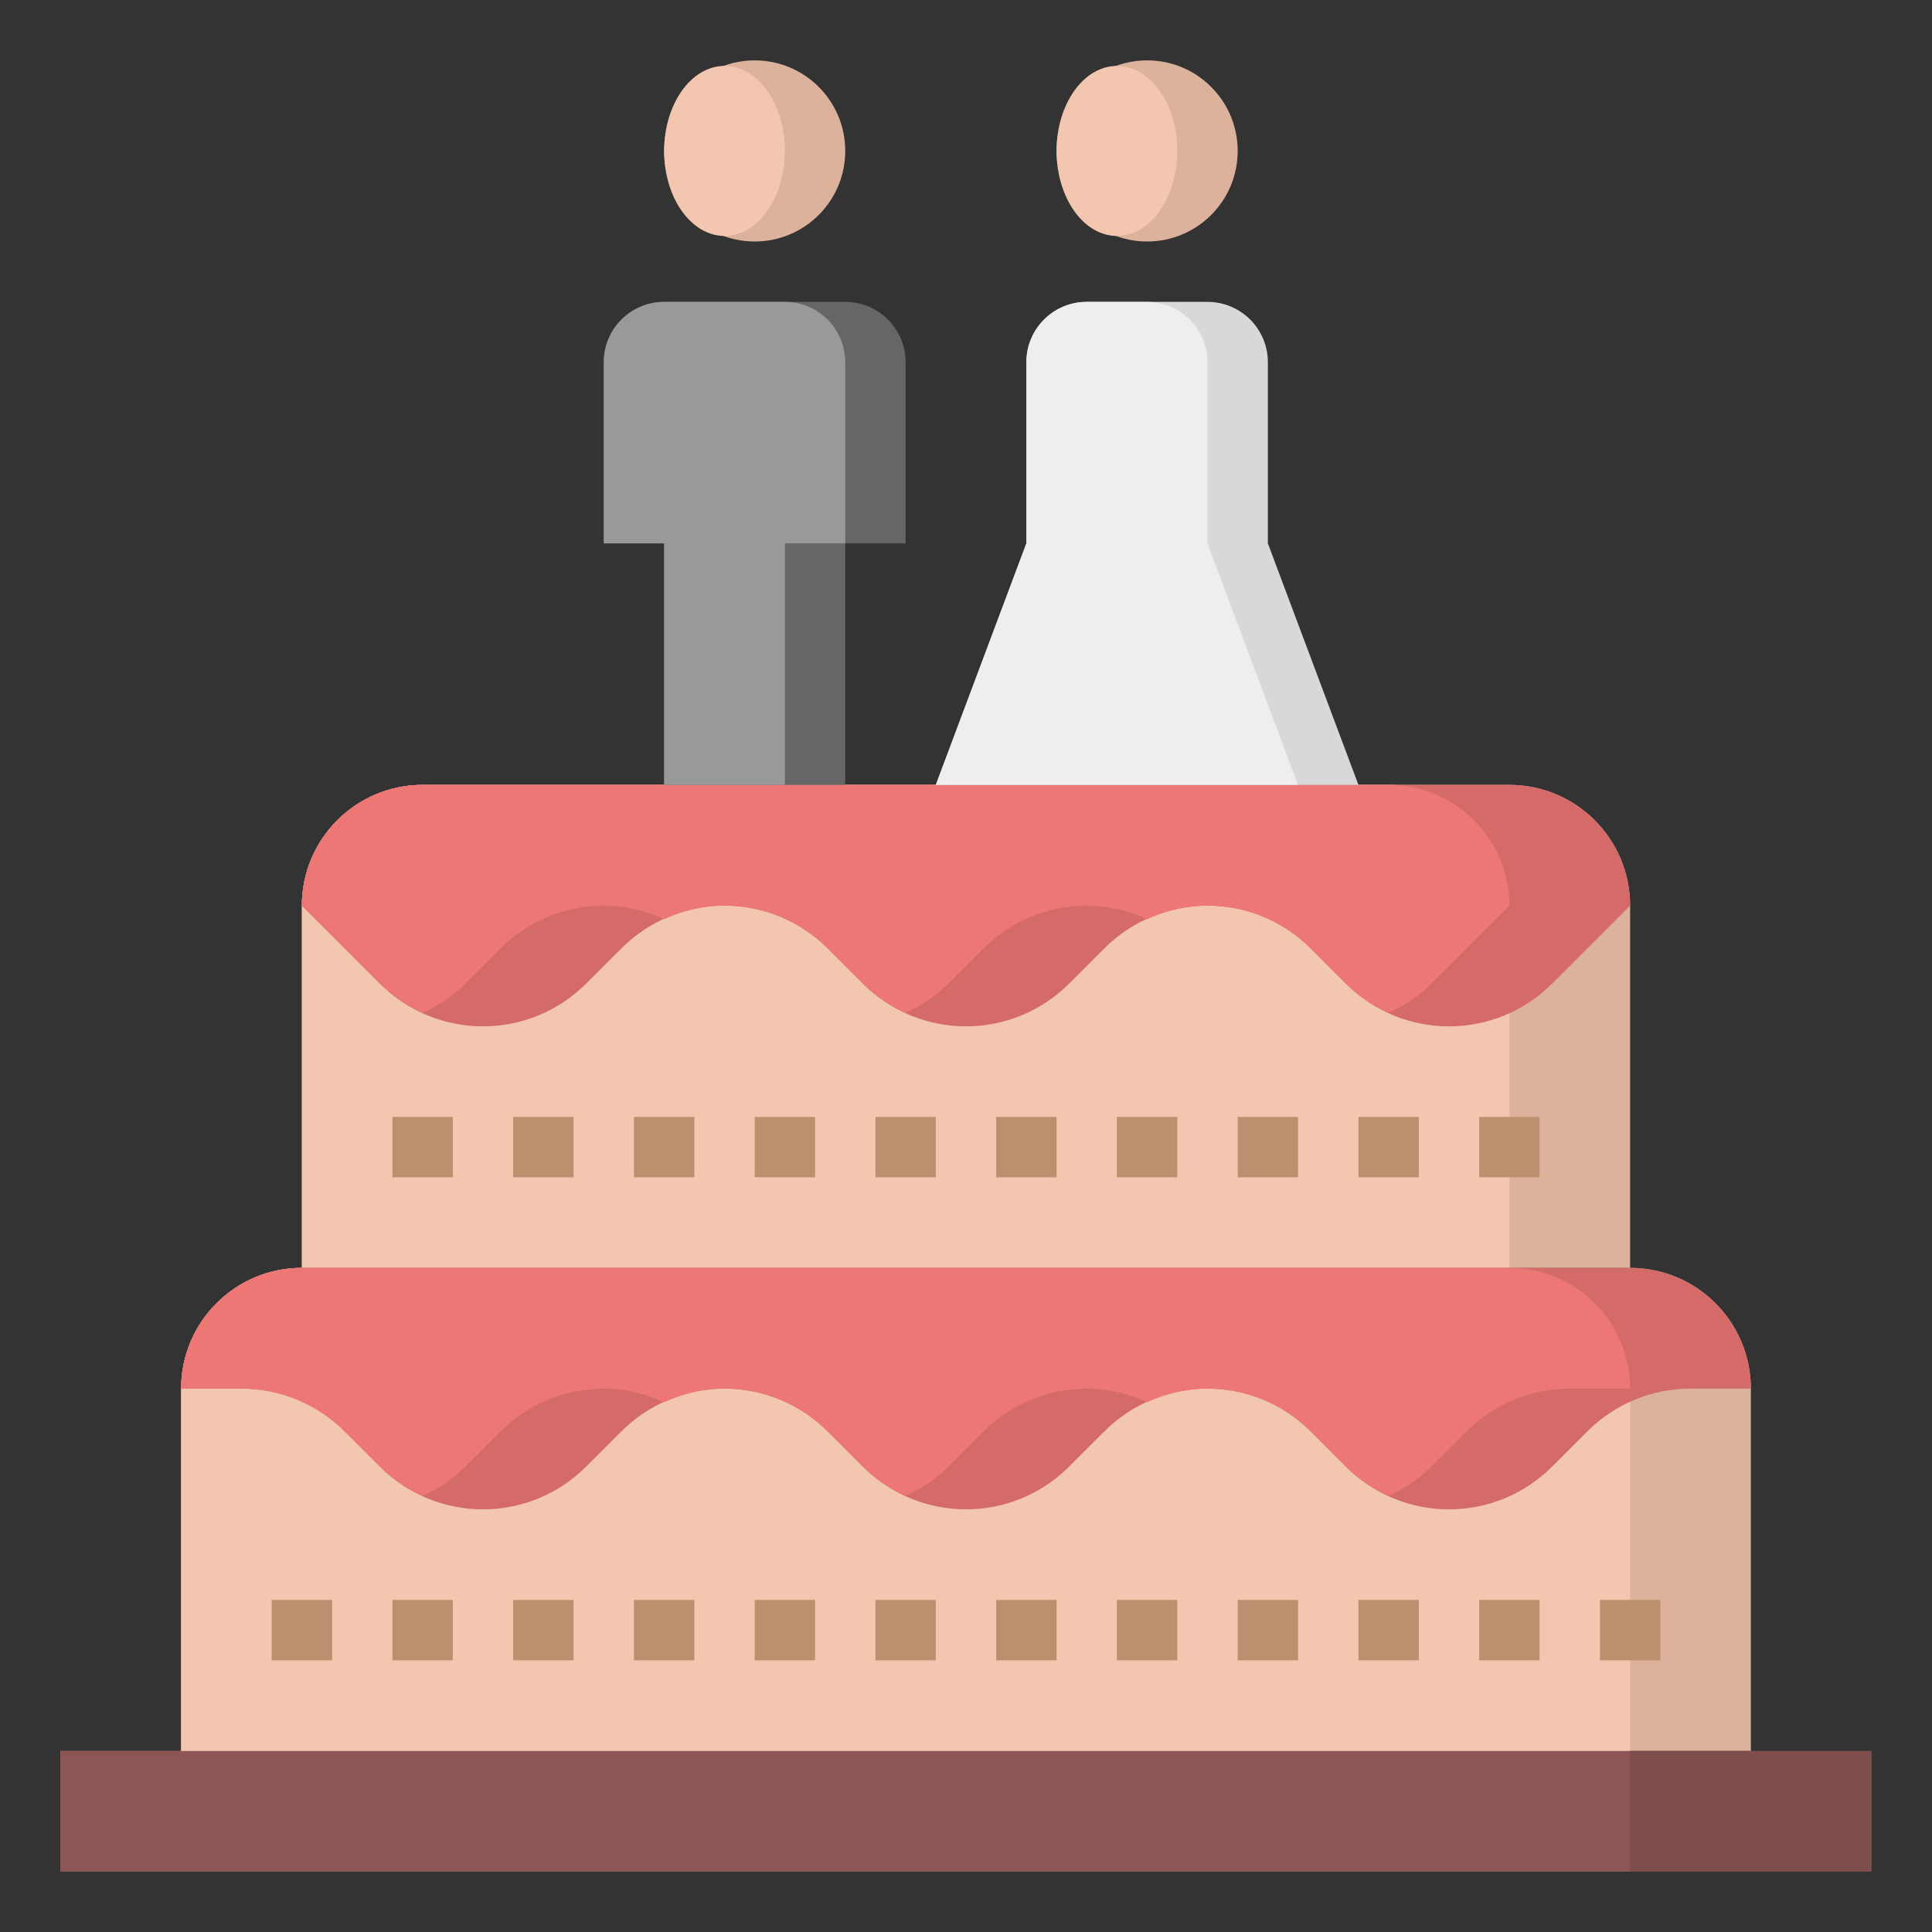 <?xml version="1.0" encoding="iso-8859-1"?>
<!-- Generator: Adobe Illustrator 22.1.0, SVG Export Plug-In . SVG Version: 6.00 Build 0)  -->
<svg xmlns="http://www.w3.org/2000/svg" xmlns:xlink="http://www.w3.org/1999/xlink" version="1.1" id="Layer_3" x="0px" y="0px" viewBox="0 0 64 64" style="enable-background:new 0 0 64 64;" xml:space="preserve" width="512" height="512">
<rect x="0" y="0" width="64" height="64" fill="#333333" stroke="none"/>
<g>
	<rect x="2" y="58" style="fill:#7E4E4D;" width="60" height="4"/>
	<rect x="2" y="58" style="fill:#8D5655;" width="52" height="4"/>
	<path style="fill:#DCB29C;" d="M54,42H10c-2.209,0-4,1.791-4,4v12h52V46C58,43.791,56.209,42,54,42z"/>
	<path style="fill:#DCB29C;" d="M50,26H14c-2.209,0-4,1.791-4,4v12h44V30C54,27.791,52.209,26,50,26z"/>
	<path style="fill:#F3C6B0;" d="M50,42H10c-2.209,0-4,1.791-4,4v12h48V46C54,43.791,52.209,42,50,42z"/>
	<path style="fill:#F3C6B0;" d="M46,26H14c-2.209,0-4,1.791-4,4v12h40V30C50,27.791,48.209,26,46,26z"/>
	<path style="fill:#D46B69;" d="M50,26H14c-2.209,0-4,1.791-4,4l2.586,2.586C13.491,33.491,14.719,34,16,34s2.509-0.509,3.414-1.414   l1.172-1.172C21.491,30.509,22.719,30,24,30s2.509,0.509,3.414,1.414l1.172,1.172C29.491,33.491,30.719,34,32,34   s2.509-0.509,3.414-1.414l1.172-1.172C37.491,30.509,38.719,30,40,30s2.509,0.509,3.414,1.414l1.172,1.172   C45.491,33.491,46.719,34,48,34s2.509-0.509,3.414-1.414L54,30C54,27.791,52.209,26,50,26z"/>
	<path style="fill:#ED7775;" d="M10,30l2.586,2.586c0.411,0.411,0.895,0.728,1.414,0.965c0.519-0.237,1.003-0.554,1.414-0.965   l1.172-1.172C17.491,30.509,18.719,30,20,30c0.699,0,1.376,0.164,2,0.449C22.624,30.164,23.301,30,24,30   c1.281,0,2.509,0.509,3.414,1.414l1.172,1.172c0.411,0.411,0.895,0.728,1.414,0.965c0.519-0.237,1.003-0.554,1.414-0.965   l1.172-1.172C33.491,30.509,34.719,30,36,30c0.699,0,1.376,0.164,2,0.449C38.624,30.164,39.301,30,40,30   c1.281,0,2.509,0.509,3.414,1.414l1.172,1.172c0.411,0.411,0.895,0.728,1.414,0.965c0.519-0.237,1.003-0.554,1.414-0.965L50,30   c0-2.209-1.791-4-4-4H14C11.791,26,10,27.791,10,30z"/>
	<path style="fill:#D46B69;" d="M54,42H10c-2.209,0-4,1.791-4,4h2c1.281,0,2.509,0.509,3.414,1.414l1.172,1.172   C13.491,49.491,14.719,50,16,50s2.509-0.509,3.414-1.414l1.172-1.172C21.491,46.509,22.719,46,24,46s2.509,0.509,3.414,1.414   l1.172,1.172C29.491,49.491,30.719,50,32,50s2.509-0.509,3.414-1.414l1.172-1.172C37.491,46.509,38.719,46,40,46   s2.509,0.509,3.414,1.414l1.172,1.172C45.491,49.491,46.719,50,48,50s2.509-0.509,3.414-1.414l1.172-1.172   C53.491,46.509,54.719,46,56,46h2C58,43.791,56.209,42,54,42z"/>
	<path style="fill:#ED7775;" d="M6,46h2c1.281,0,2.509,0.509,3.414,1.414l1.172,1.172c0.411,0.411,0.895,0.728,1.414,0.965   c0.519-0.237,1.003-0.554,1.414-0.965l1.172-1.172C17.491,46.509,18.719,46,20,46c0.699,0,1.376,0.164,2,0.449   C22.624,46.164,23.301,46,24,46c1.281,0,2.509,0.509,3.414,1.414l1.172,1.172c0.411,0.411,0.895,0.728,1.414,0.965   c0.519-0.237,1.003-0.554,1.414-0.965l1.172-1.172C33.491,46.509,34.719,46,36,46c0.699,0,1.376,0.164,2,0.449   C38.624,46.164,39.301,46,40,46c1.281,0,2.509,0.509,3.414,1.414l1.172,1.172c0.411,0.411,0.895,0.728,1.414,0.965   c0.519-0.237,1.003-0.554,1.414-0.965l1.172-1.172C49.491,46.509,50.719,46,52,46h2c0-2.209-1.791-4-4-4H10C7.791,42,6,43.791,6,46   z"/>
	<path style="fill:#656665;" d="M22,26v-8h-2v-6c0-1.105,0.895-2,2-2h6c1.105,0,2,0.895,2,2v6h-2v8"/>
	<path style="fill:#999999;" d="M26,10h-4c-1.105,0-2,0.895-2,2v6h2v8h4v-8h2v-6C28,10.895,27.105,10,26,10z"/>
	<path style="fill:#D9D7D8;" d="M31,26l3-8v-6c0-1.105,0.895-2,2-2h4c1.105,0,2,0.895,2,2v6l3,8"/>
	<path style="fill:#EFEDEE;" d="M40,12c0-1.105-0.895-2-2-2h-2c-1.105,0-2,0.895-2,2v6l-3,8h12l-3-8V12z"/>
	<circle style="fill:#DCB29C;" cx="25" cy="5" r="3"/>
	<circle style="fill:#DCB29C;" cx="38" cy="5" r="3"/>
	<ellipse style="fill:#F3C6B0;" cx="24" cy="5" rx="2" ry="2.816"/>
	<ellipse style="fill:#F3C6B0;" cx="37" cy="5" rx="2" ry="2.816"/>
	<g>
		<rect x="9" y="53" style="fill:#BC8F6F;" width="2" height="2"/>
	</g>
	<g>
		<rect x="13" y="53" style="fill:#BC8F6F;" width="2" height="2"/>
	</g>
	<g>
		<rect x="17" y="53" style="fill:#BC8F6F;" width="2" height="2"/>
	</g>
	<g>
		<rect x="21" y="53" style="fill:#BC8F6F;" width="2" height="2"/>
	</g>
	<g>
		<rect x="25" y="53" style="fill:#BC8F6F;" width="2" height="2"/>
	</g>
	<g>
		<rect x="29" y="53" style="fill:#BC8F6F;" width="2" height="2"/>
	</g>
	<g>
		<rect x="33" y="53" style="fill:#BC8F6F;" width="2" height="2"/>
	</g>
	<g>
		<rect x="37" y="53" style="fill:#BC8F6F;" width="2" height="2"/>
	</g>
	<g>
		<rect x="41" y="53" style="fill:#BC8F6F;" width="2" height="2"/>
	</g>
	<g>
		<rect x="45" y="53" style="fill:#BC8F6F;" width="2" height="2"/>
	</g>
	<g>
		<rect x="49" y="53" style="fill:#BC8F6F;" width="2" height="2"/>
	</g>
	<g>
		<rect x="13" y="37" style="fill:#BC8F6F;" width="2" height="2"/>
	</g>
	<g>
		<rect x="17" y="37" style="fill:#BC8F6F;" width="2" height="2"/>
	</g>
	<g>
		<rect x="21" y="37" style="fill:#BC8F6F;" width="2" height="2"/>
	</g>
	<g>
		<rect x="25" y="37" style="fill:#BC8F6F;" width="2" height="2"/>
	</g>
	<g>
		<rect x="29" y="37" style="fill:#BC8F6F;" width="2" height="2"/>
	</g>
	<g>
		<rect x="33" y="37" style="fill:#BC8F6F;" width="2" height="2"/>
	</g>
	<g>
		<rect x="37" y="37" style="fill:#BC8F6F;" width="2" height="2"/>
	</g>
	<g>
		<rect x="41" y="37" style="fill:#BC8F6F;" width="2" height="2"/>
	</g>
	<g>
		<rect x="45" y="37" style="fill:#BC8F6F;" width="2" height="2"/>
	</g>
	<g>
		<rect x="49" y="37" style="fill:#BC8F6F;" width="2" height="2"/>
	</g>
	<g>
		<rect x="53" y="53" style="fill:#BC8F6F;" width="2" height="2"/>
	</g>
</g>
</svg>
